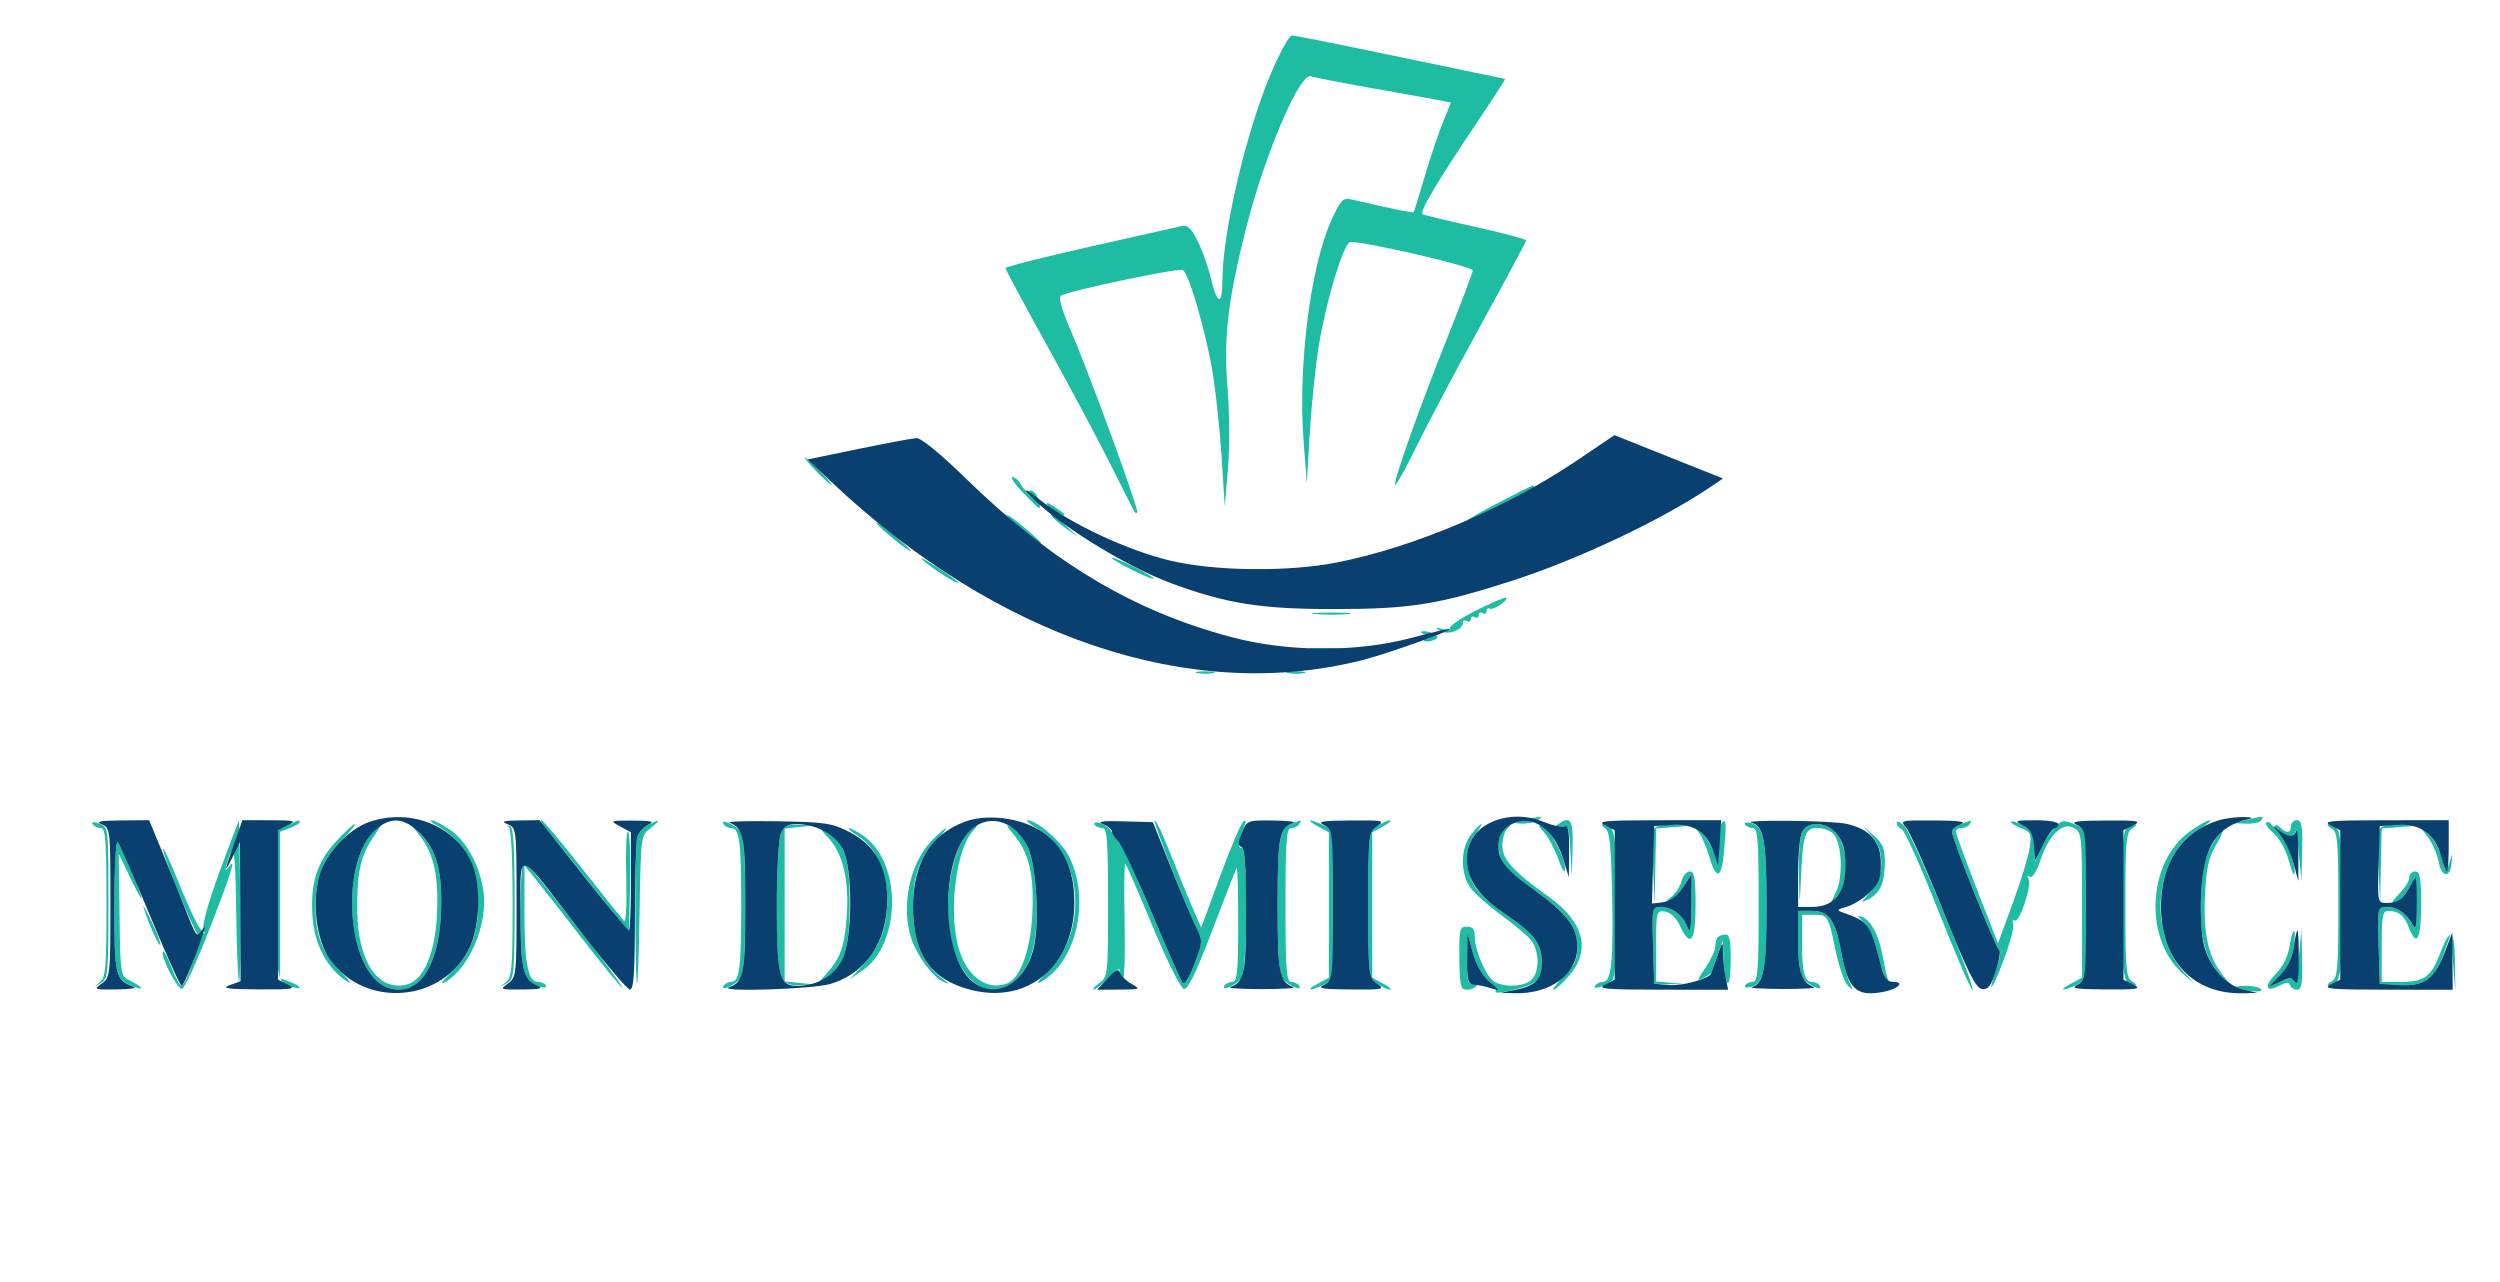 <svg xmlns="http://www.w3.org/2000/svg" width="634" height="325" viewBox="0 0 634 325" version="1.1"><path d="M 322.245 18.769 C 315.959 33.633, 310 59.137, 310 71.176 C 310 77.497, 308.648 77.321, 307.144 70.804 C 306.485 67.947, 304.965 63.646, 303.767 61.248 C 302.047 57.804, 301.159 56.986, 299.544 57.359 C 298.420 57.619, 287.938 59.978, 276.250 62.601 C 264.563 65.225, 255 67.657, 255 68.006 C 255 68.355, 259.691 77.098, 265.424 87.435 C 271.158 97.772, 278.470 111.465, 281.674 117.865 C 288.536 131.570, 287.904 130.435, 288.395 129.917 C 288.915 129.367, 276.191 94.550, 271.590 83.933 C 269.246 78.523, 268.362 75.394, 269.057 74.965 C 271.048 73.734, 298.981 67.870, 299.962 68.477 C 301.556 69.462, 305.913 84.481, 307.542 94.603 C 308.375 99.782, 309.404 109.527, 309.828 116.259 L 310.600 128.500 311.405 118.931 C 311.848 113.669, 311.804 104.444, 311.307 98.431 C 310.261 85.775, 311.376 76.108, 315.971 58 C 320.772 39.075, 329.653 18.269, 332.467 19.349 C 333.213 19.635, 340.500 21.047, 348.662 22.486 C 356.823 23.925, 364.503 25.311, 365.730 25.565 L 367.960 26.028 365.839 31.264 C 364.672 34.144, 362.600 40.325, 361.235 45 C 359.870 49.675, 358.637 53.635, 358.494 53.799 C 358.275 54.052, 353.827 53.145, 342.380 50.515 C 340.595 50.104, 339.838 50.969, 337.582 55.998 C 332.297 67.772, 329.143 92.929, 330.586 111.796 L 331.404 122.500 332.155 109.876 C 332.568 102.933, 333.596 92.963, 334.439 87.720 C 336.218 76.664, 340.583 62.097, 342.315 61.433 C 344.074 60.758, 373.501 67.505, 373.494 68.582 C 373.491 69.087, 370.706 76.475, 367.304 85 C 359.739 103.959, 352.986 123.016, 353.856 122.954 C 354.210 122.929, 356.627 118.542, 359.227 113.204 C 361.826 107.867, 369.139 94.068, 375.477 82.539 C 381.815 71.011, 387 61.309, 387 60.981 C 387 60.652, 381.262 59.115, 374.250 57.566 C 367.238 56.016, 361.183 54.566, 360.795 54.343 C 359.886 53.820, 364.220 46.463, 374.104 31.750 C 378.446 25.287, 381.873 20, 381.719 20 C 381.566 20, 369.623 17.525, 355.180 14.500 C 340.738 11.475, 328.348 9, 327.649 9 C 326.949 9, 324.517 13.396, 322.245 18.769 M 207 119.500 C 208.866 121.425, 210.617 123, 210.892 123 C 211.167 123, 209.866 121.425, 208 119.500 C 206.134 117.575, 204.383 116, 204.108 116 C 203.833 116, 205.134 117.575, 207 119.500 M 259.500 125 C 263.866 129.471, 263.898 129.492, 263.633 127.750 C 263.315 125.650, 261.911 123.937, 260.981 124.512 C 260.497 124.811, 259.612 124.143, 259.015 123.028 C 258.418 121.913, 257.404 121, 256.762 121 C 256.120 121, 257.352 122.800, 259.500 125 M 380 127.500 C 375.325 129.920, 371.847 131.922, 372.272 131.950 C 373.335 132.019, 389 124.096, 389 123.489 C 389 122.811, 389.424 122.622, 380 127.500 M 265.612 128.146 C 266.083 128.891, 266.476 129.892, 266.485 130.372 C 266.493 130.851, 268.075 132.372, 270 133.751 L 273.500 136.258 270 133.038 C 268.075 131.267, 267.288 130.070, 268.250 130.378 C 270.732 131.171, 270.420 130.505, 267.377 128.511 C 265.673 127.395, 265.054 127.267, 265.612 128.146 M 255.310 130.693 C 256.151 132.053, 264 138.386, 264 137.704 C 264 137.450, 261.883 135.507, 259.297 133.387 C 256.710 131.267, 254.916 130.055, 255.310 130.693 M 222.310 132.693 C 223.151 134.053, 231 140.386, 231 139.704 C 231 139.450, 228.883 137.507, 226.297 135.387 C 223.710 133.267, 221.916 132.055, 222.310 132.693 M 234.235 142.226 C 237.204 144.750, 243 148.368, 243 147.698 C 243 147.470, 240.412 145.622, 237.250 143.592 C 234.088 141.562, 232.731 140.947, 234.235 142.226 M 282 141.494 C 282 142.167, 292.122 147.211, 292.571 146.762 C 292.776 146.557, 290.482 145.182, 287.472 143.705 C 284.462 142.229, 282 141.234, 282 141.494 M 315.768 144.725 C 317.565 144.947, 320.265 144.943, 321.768 144.715 C 323.271 144.486, 321.800 144.304, 318.500 144.310 C 315.200 144.315, 313.971 144.502, 315.768 144.725 M 374.203 154.887 C 370.190 156.914, 367.265 158.950, 367.703 159.410 C 368.141 159.871, 367.375 159.946, 366 159.576 C 363.930 159.020, 363.799 159.092, 365.237 159.995 C 367.139 161.188, 371 159.789, 371 157.906 C 371 157.343, 371.450 157.160, 372 157.500 C 372.550 157.840, 373 157.615, 373 157 C 373 156.385, 373.450 156.160, 374 156.500 C 374.550 156.840, 375 156.615, 375 156 C 375 155.385, 375.450 155.160, 376 155.500 C 376.550 155.840, 377 155.615, 377 155 C 377 154.385, 377.342 154.094, 377.761 154.352 C 378.612 154.878, 382.598 152.255, 381.927 151.611 C 381.692 151.386, 378.216 152.860, 374.203 154.887 M 333.776 155.733 C 336.128 155.945, 339.728 155.942, 341.776 155.727 C 343.824 155.512, 341.900 155.339, 337.500 155.343 C 333.100 155.346, 331.424 155.522, 333.776 155.733 M 361.500 161 C 362.681 161.508, 362.920 161.888, 362.083 161.930 C 361.304 161.968, 360.902 162.236, 361.190 162.524 C 361.478 162.811, 362.491 162.749, 363.441 162.384 C 364.810 161.859, 364.891 161.546, 363.834 160.876 C 363.100 160.411, 361.825 160.055, 361 160.086 C 360.011 160.122, 360.181 160.433, 361.500 161 M 332.750 164.723 C 334.538 164.945, 337.462 164.945, 339.250 164.723 C 341.038 164.502, 339.575 164.320, 336 164.320 C 332.425 164.320, 330.962 164.502, 332.750 164.723 M 303.762 170.707 C 305.006 170.946, 306.806 170.937, 307.762 170.687 C 308.718 170.437, 307.700 170.241, 305.500 170.252 C 303.300 170.263, 302.518 170.468, 303.762 170.707 M 326.762 170.707 C 328.006 170.946, 329.806 170.937, 330.762 170.687 C 331.718 170.437, 330.700 170.241, 328.500 170.252 C 326.300 170.263, 325.518 170.468, 326.762 170.707 M 386.500 208 C 383.732 208.704, 383.694 208.771, 386 208.866 C 387.375 208.923, 389.175 208.533, 390 208 C 391.702 206.900, 390.822 206.900, 386.500 208 M 569.500 208 L 566.500 208.763 569.691 208.882 C 571.446 208.947, 573.160 208.550, 573.500 208 C 574.184 206.893, 573.849 206.893, 569.500 208 M 23.508 209.013 C 23.844 209.556, 24.766 210, 25.559 210 C 26.763 210, 27 213.108, 27 228.878 C 27 245.681, 26.807 247.907, 25.247 249.128 C 23.658 250.372, 23.681 250.395, 25.497 249.378 C 27.393 248.316, 27.500 247.226, 27.500 228.993 C 27.500 209.803, 27.491 209.726, 25.199 208.878 C 23.732 208.335, 23.119 208.384, 23.508 209.013 M 55.738 220.896 C 52.899 228.570, 51.232 234.525, 51.611 235.636 C 52.157 237.237, 52.027 237.208, 50.692 235.430 C 49.838 234.291, 47.477 229.209, 45.447 224.136 C 43.416 219.063, 41.588 215.079, 41.383 215.283 C 40.836 215.831, 49.222 236.393, 50.290 237.121 C 51.278 237.795, 47.214 250, 46.002 250 C 45.600 250, 44.488 247.948, 43.530 245.439 C 42.572 242.931, 41.600 241.067, 41.369 241.298 C 40.476 242.190, 45.059 251.147, 46.212 250.763 C 46.878 250.541, 50.024 243.641, 53.203 235.429 C 58.859 220.819, 60.031 216.984, 57.919 220 C 57.117 221.145, 57.031 220.909, 57.555 219 C 59.267 212.765, 59.692 214.962, 59.903 231.144 C 60.028 240.669, 60.349 248.683, 60.619 248.952 C 60.888 249.221, 61.022 240.117, 60.918 228.721 C 60.813 217.324, 60.676 208.004, 60.614 208.010 C 60.551 208.015, 58.357 213.814, 55.738 220.896 M 73 209.293 L 70.500 210.557 70.227 228.898 C 69.946 247.793, 70.214 249.300, 74.033 250.298 C 76.839 251.032, 76.468 250.128, 73.500 249 L 71 248.050 71 229.500 L 71 210.950 73.500 210 C 74.875 209.477, 76 208.813, 76 208.525 C 76 207.811, 75.861 207.847, 73 209.293 M 110.500 209.164 C 117.716 213.145, 121.195 219.572, 121.238 229 C 121.274 236.950, 119.261 242.075, 114.243 246.807 C 112.184 248.749, 111.464 249.822, 112.642 249.191 C 118.886 245.850, 123.762 234.574, 122.607 226.146 C 121.705 219.568, 118.326 213.294, 114.161 210.463 C 112.167 209.109, 110.078 208.014, 109.518 208.030 C 108.958 208.047, 109.400 208.557, 110.500 209.164 M 138.198 209.750 C 139.027 210.713, 144.159 217.125, 149.603 224 L 159.500 236.500 159.782 224.082 C 159.937 217.252, 159.712 211.311, 159.282 210.878 C 158.852 210.446, 158.639 215.584, 158.808 222.296 C 158.997 229.740, 158.759 234.110, 158.200 233.500 C 157.695 232.950, 152.936 226.988, 147.624 220.250 C 142.312 213.512, 137.679 208, 137.328 208 C 136.977 208, 137.368 208.787, 138.198 209.750 M 164.337 209.182 C 163.147 209.757, 161.916 211.189, 161.600 212.364 C 161.285 213.539, 161.073 222.825, 161.130 233 C 161.257 255.972, 161.811 254.538, 162.217 230.185 C 162.520 212.010, 162.541 211.855, 165.011 209.957 C 167.774 207.834, 167.581 207.612, 164.337 209.182 M 183.507 209.011 C 183.843 209.555, 184.714 210, 185.442 210 C 187.527 210, 187.973 213.434, 187.973 229.500 C 187.973 245.566, 187.527 249, 185.442 249 C 184.714 249, 183.843 249.445, 183.507 249.989 C 182.542 251.549, 186.338 249.922, 187.750 248.169 C 188.641 247.063, 189 241.700, 189 229.500 C 189 217.300, 188.641 211.937, 187.750 210.831 C 186.338 209.078, 182.542 207.451, 183.507 209.011 M 263.663 210.514 C 274.728 217.147, 275.851 236.742, 265.719 246.382 C 263.475 248.517, 262.584 249.758, 263.741 249.139 C 273 244.184, 276.668 228.110, 271.052 217.102 C 269.153 213.380, 262.905 207.987, 260.518 208.009 C 259.958 208.015, 261.373 209.142, 263.663 210.514 M 277.558 209.093 C 277.866 209.592, 278.766 210, 279.559 210 C 280.763 210, 281 213.108, 281 228.878 C 281 247.324, 280.948 247.792, 278.750 249.326 C 277.512 250.189, 276.882 250.919, 277.349 250.948 C 277.816 250.976, 279.503 249.602, 281.099 247.894 C 283.045 245.811, 284 245.298, 284 246.335 C 284 247.186, 284.337 248.091, 284.750 248.348 C 285.163 248.604, 285.364 242.007, 285.198 233.688 C 285.031 225.368, 285.126 218.793, 285.408 219.075 C 285.690 219.357, 288.816 226.543, 292.354 235.044 C 295.966 243.722, 299.420 250.628, 300.229 250.792 C 301.250 250.998, 303.364 246.624, 307.479 235.792 C 310.674 227.381, 313.448 220.312, 313.644 220.083 C 313.840 219.854, 314 226.267, 314 234.333 C 314 246.437, 313.748 249, 312.559 249 C 311.766 249, 310.843 249.445, 310.507 249.989 C 309.542 251.549, 313.338 249.922, 314.750 248.169 C 316.419 246.097, 316.544 215, 314.883 215 C 313.790 215, 313.986 213.422, 315.556 209.586 C 316.055 208.369, 315.970 207.900, 315.325 208.299 C 314.766 208.644, 312.132 214.846, 309.470 222.081 L 304.631 235.236 302.492 230.368 C 301.316 227.691, 298.811 221.564, 296.927 216.754 C 295.042 211.943, 293.201 208.006, 292.836 208.004 C 292.145 208, 302.254 233.829, 304.108 236.805 C 304.898 238.073, 304.612 239.971, 302.975 244.343 C 301.771 247.557, 300.426 249.807, 299.986 249.343 C 299.545 248.879, 296.009 240.886, 292.127 231.581 C 288.245 222.275, 284.671 214.400, 284.185 214.081 C 283.698 213.761, 282.796 212.544, 282.181 211.375 C 281.566 210.206, 280.148 209.011, 279.030 208.718 C 277.912 208.426, 277.249 208.595, 277.558 209.093 M 328 208.694 C 324.409 209.977, 324 212.104, 324 229.500 C 324 241.700, 324.359 247.063, 325.250 248.169 C 326.662 249.922, 330.458 251.549, 329.493 249.989 C 329.157 249.445, 328.234 249, 327.441 249 C 326.236 249, 326 245.812, 326 229.500 C 326 213.188, 326.236 210, 327.441 210 C 328.234 210, 329.160 209.550, 329.500 209 C 330.173 207.911, 330.184 207.913, 328 208.694 M 334.250 209.572 L 337 211.064 337 229.500 L 337 247.936 334.250 249.428 C 330.979 251.202, 331.826 251.492, 335.453 249.839 L 338 248.679 338 229.500 L 338 210.321 335.453 209.161 C 331.826 207.508, 330.979 207.798, 334.250 209.572 M 349.223 209.557 C 347.063 211.069, 347 211.633, 347 229.500 C 347 247.367, 347.063 247.931, 349.223 249.443 C 350.445 250.299, 351.907 250.982, 352.473 250.960 C 353.038 250.938, 352.262 250.249, 350.750 249.428 L 348 247.936 348 229.500 L 348 211.064 350.750 209.572 C 352.262 208.751, 353.038 208.062, 352.473 208.040 C 351.907 208.018, 350.445 208.701, 349.223 209.557 M 395 209.102 C 393.790 209.967, 393.926 210.080, 395.707 209.692 C 397.784 209.238, 397.934 209.599, 398.261 215.855 L 398.608 222.500 398.804 215.250 C 399.006 207.782, 398.345 206.713, 395 209.102 M 436.667 208.667 C 436.300 209.033, 435.966 211.621, 435.924 214.417 C 435.848 219.495, 435.847 219.497, 434.674 216.282 C 434.028 214.512, 432.625 212.262, 431.555 211.282 C 429.855 209.725, 429.773 209.717, 430.901 211.218 C 431.611 212.163, 432.754 214.840, 433.441 217.167 C 435.331 223.566, 436.652 222.917, 437.269 215.287 C 437.839 208.233, 437.778 207.556, 436.667 208.667 M 442.558 209.093 C 442.866 209.592, 443.766 210, 444.559 210 C 445.764 210, 446 213.188, 446 229.500 C 446 245.812, 445.764 249, 444.559 249 C 443.766 249, 442.866 249.408, 442.558 249.907 C 442.249 250.405, 442.932 250.569, 444.075 250.270 C 447.346 249.415, 448 245.952, 448 229.500 C 448 213.048, 447.346 209.585, 444.075 208.730 C 442.932 208.431, 442.249 208.595, 442.558 209.093 M 481 208.671 C 481 209.284, 481.576 210.007, 482.280 210.277 C 482.983 210.547, 487.146 219.817, 491.530 230.877 C 495.913 241.937, 499.800 250.989, 500.167 250.993 C 501.368 251.006, 485.032 211.587, 482.990 209.546 C 481.896 208.451, 481 208.057, 481 208.671 M 497.250 209.031 C 496.012 209.529, 495 210.366, 495 210.891 C 495 212.738, 506.131 240.504, 506.994 240.811 C 507.475 240.983, 507.223 242.952, 506.434 245.187 C 503.731 252.849, 505.112 251.505, 508.095 243.571 C 509.735 239.210, 510.840 235.024, 510.550 234.269 C 510.260 233.514, 510.430 233.148, 510.929 233.456 C 512.124 234.195, 515.357 224.386, 514.418 222.868 C 513.983 222.163, 514.121 221.957, 514.763 222.353 C 515.408 222.752, 516.477 221.081, 517.450 218.151 C 519.579 211.741, 523.019 208.404, 525.906 209.950 C 527.915 211.025, 528 211.817, 528 229.503 L 528 247.936 525.250 249.428 C 521.979 251.202, 522.826 251.492, 526.453 249.839 L 529 248.679 529 229.461 L 529 210.243 525.980 208.992 C 523.235 207.855, 522.768 207.958, 520.854 210.120 C 519.696 211.429, 518.148 213.850, 517.414 215.500 L 516.078 218.500 516.039 214.872 C 516 211.246, 515.039 209.859, 511.750 208.687 C 508.925 207.679, 509.746 208.953, 512.628 210.049 C 514.984 210.944, 515.203 211.447, 514.743 214.883 C 514.460 216.992, 512.533 223.333, 510.460 228.975 L 506.693 239.232 501.346 225.517 C 498.406 217.974, 496 211.397, 496 210.901 C 496 210.406, 496.648 210, 497.441 210 C 498.234 210, 499.160 209.550, 499.500 209 C 500.217 207.841, 500.212 207.841, 497.250 209.031 M 555.283 210.910 C 544.504 218.718, 543.624 238.204, 553.653 246.996 L 556.500 249.493 553.803 246.496 C 544.600 236.271, 546.491 217.016, 557.337 210.514 C 559.627 209.142, 561.005 208.015, 560.400 208.009 C 559.795 208.004, 557.492 209.310, 555.283 210.910 M 574.746 208.588 C 574.406 208.928, 575.269 210.187, 576.664 211.387 C 578.122 212.642, 579.766 215.678, 580.532 218.534 C 581.265 221.265, 581.895 222.473, 581.933 221.218 C 581.970 219.963, 581.348 217.375, 580.551 215.468 C 579.286 212.440, 579.286 212, 580.551 212 C 581.348 212, 582.079 211.438, 582.177 210.750 C 582.274 210.063, 582.644 212.650, 583 216.500 L 583.647 223.500 583.823 215.750 C 583.967 209.449, 583.719 208, 582.500 208 C 581.675 208, 581 208.675, 581 209.500 C 581 211.308, 579.833 211.433, 578.200 209.800 C 577.540 209.140, 576.993 209.028, 576.985 209.550 C 576.976 210.072, 576.608 209.931, 576.166 209.235 C 575.725 208.539, 575.085 208.248, 574.746 208.588 M 85.190 213.409 C 80.271 218.746, 78.599 224.255, 79.283 232.869 C 79.828 239.737, 83.075 245.721, 87.978 248.896 C 89.374 249.799, 88.637 248.671, 86.293 246.315 C 81.795 241.793, 80.011 237.160, 80.011 230 C 80.011 222.683, 81.874 217.863, 86.484 213.253 C 88.823 210.914, 90.403 209, 89.996 209 C 89.588 209, 87.426 210.984, 85.190 213.409 M 94.693 210.787 C 85.914 220.487, 88.307 246.922, 98.281 250.430 C 105.745 253.055, 111.161 245.683, 111.811 232.018 C 112.303 221.682, 110.904 215.972, 106.837 211.711 L 103.773 208.500 106.360 211.795 C 110.015 216.450, 111.279 222.188, 110.812 232.001 C 110.346 241.799, 107.396 248.612, 103.158 249.675 C 95.911 251.494, 90.784 243.935, 90.607 231.173 C 90.473 221.564, 91.392 217.175, 94.496 212.601 C 97.157 208.680, 97.233 207.980, 94.693 210.787 M 128.975 209.658 C 129.621 209.979, 130 217.123, 130 228.961 C 130 245.685, 129.807 247.907, 128.247 249.128 C 126.658 250.372, 126.681 250.395, 128.497 249.378 C 130.393 248.316, 130.500 247.226, 130.500 228.961 C 130.500 214.126, 130.205 209.607, 129.225 209.408 C 128.524 209.266, 128.411 209.379, 128.975 209.658 M 197.975 211.565 C 197.439 212.976, 197 221.047, 197 229.500 C 197 248.198, 197.525 250.063, 202.725 249.832 L 206.500 249.664 202.750 249.272 L 199 248.879 199 229.500 L 199 210.121 202.750 209.728 L 206.500 209.336 202.725 209.168 C 199.519 209.025, 198.804 209.386, 197.975 211.565 M 245.693 210.787 C 240.471 216.557, 238.723 232.895, 242.329 242.239 C 245.700 250.978, 252.578 253.576, 257.996 248.158 C 261.858 244.296, 263.249 238.354, 262.819 227.559 C 262.428 217.736, 260.366 211.801, 256.654 209.815 C 254.892 208.872, 254.986 209.195, 257.258 211.895 C 260.999 216.341, 262.289 222.066, 261.787 232 C 261.336 240.945, 258.722 248.125, 255.461 249.377 C 250.219 251.388, 245.097 247.610, 243.044 240.219 C 240.516 231.116, 242.449 215.476, 246.681 210.800 C 247.577 209.810, 248.085 209, 247.810 209 C 247.535 209, 246.582 209.804, 245.693 210.787 M 373.073 211.635 C 370.268 215.200, 370.288 221.825, 373.114 225.418 C 374.277 226.896, 377.764 229.945, 380.864 232.193 C 383.964 234.442, 387.277 237.230, 388.228 238.391 C 390.394 241.036, 390.501 246.357, 388.429 248.429 C 386.666 250.191, 381.807 250.502, 379.055 249.029 C 376.968 247.912, 374 241.131, 374 237.480 C 374 235.670, 373.462 235, 372.008 235 C 370.178 235, 370.024 235.649, 370.102 243 C 370.178 250.081, 370.400 251, 372.035 251 C 373.051 251, 374.207 250.474, 374.605 249.830 C 375.091 249.043, 374.783 248.869, 373.664 249.299 C 372.210 249.857, 372.009 249.089, 372.067 243.219 L 372.135 236.500 373.468 241.466 C 374.234 244.322, 375.878 247.358, 377.336 248.613 C 378.731 249.813, 379.620 251.046, 379.312 251.354 C 378.177 252.490, 386.576 250.712, 388.750 249.357 C 390.435 248.306, 391 247.011, 391 244.199 C 391 239.318, 389.192 236.884, 381.878 231.917 C 378.575 229.674, 375.003 226.413, 373.940 224.670 C 371.393 220.493, 371.450 214.969, 374.073 211.635 C 375.212 210.186, 375.920 209, 375.645 209 C 375.370 209, 374.212 210.186, 373.073 211.635 M 381.200 210.200 C 379.427 211.973, 379.743 217.484, 381.750 219.788 C 382.712 220.893, 386.385 223.855, 389.912 226.371 C 397.565 231.830, 399.985 235.185, 399.993 240.350 C 399.999 243.400, 399.293 244.907, 396.600 247.600 C 394.730 249.470, 393.558 251, 393.996 251 C 394.434 251, 396.189 249.409, 397.896 247.465 C 403.554 241.022, 401.717 233.830, 392.780 227.437 C 383.776 220.995, 381 217.948, 381 214.504 C 381 212.797, 381.540 210.860, 382.200 210.200 C 382.860 209.540, 383.175 209, 382.900 209 C 382.625 209, 381.860 209.540, 381.200 210.200 M 391.556 211.044 C 392.625 212.216, 394.253 215.273, 395.172 217.837 C 396.092 220.402, 396.880 221.630, 396.922 220.566 C 397.035 217.766, 393.192 210.288, 391.260 209.546 C 389.927 209.035, 389.983 209.321, 391.556 211.044 M 407 209.977 C 408.206 210.738, 408.563 214.011, 408.823 226.664 C 409.177 243.894, 408.649 249, 406.514 249 C 405.746 249, 404.843 249.445, 404.507 249.989 C 403.809 251.119, 406.811 250.223, 408.750 248.722 C 409.669 248.011, 410 242.937, 410 229.578 C 410 211.644, 409.552 208.972, 406.550 209.015 C 405.973 209.024, 406.175 209.456, 407 209.977 M 419.427 210.329 C 419.147 211.060, 419.068 215.673, 419.253 220.579 L 419.589 229.500 419.794 219.805 L 420 210.110 424.750 209.735 L 429.500 209.360 424.719 209.180 C 421.528 209.060, 419.768 209.442, 419.427 210.329 M 457.035 210.934 C 456.466 211.998, 456.088 216.836, 456.196 221.684 C 456.382 230.047, 456.407 230.141, 456.690 223.500 C 457.203 211.493, 457.671 210, 460.923 210 C 462.481 210, 464.328 210.690, 465.028 211.533 C 467.112 214.045, 467.454 222.367, 465.629 226.159 L 464.021 229.500 466.011 227.139 C 468.815 223.811, 468.769 215.248, 465.927 211.635 C 463.384 208.402, 458.592 208.024, 457.035 210.934 M 539.200 210.200 C 538.355 211.045, 538 216.756, 538 229.500 C 538 247.356, 538.455 250.056, 541.450 249.970 C 542.028 249.953, 541.712 249.481, 540.750 248.920 C 539.184 248.008, 539 245.969, 539 229.500 C 539 213.031, 539.184 210.992, 540.750 210.080 C 541.712 209.519, 542.028 209.047, 541.450 209.030 C 540.872 209.014, 539.860 209.540, 539.200 210.200 M 591.250 210.080 C 592.816 210.992, 593 213.031, 593 229.500 C 593 245.969, 592.816 248.008, 591.250 248.920 C 590.288 249.481, 589.972 249.953, 590.550 249.970 C 593.545 250.056, 594 247.356, 594 229.500 C 594 211.644, 593.545 208.944, 590.550 209.030 C 589.972 209.047, 590.288 209.519, 591.250 210.080 M 603.427 210.329 C 603.147 211.060, 603.068 215.673, 603.253 220.579 L 603.589 229.500 603.794 219.805 L 604 210.110 608.750 209.735 L 613.500 209.360 608.719 209.180 C 605.528 209.060, 603.768 209.442, 603.427 210.329 M 210.182 212.620 C 213.805 216.512, 215.402 223.499, 214.722 232.487 C 214.143 240.148, 213.165 242.912, 209.625 246.886 L 207.500 249.271 209.620 248.170 C 213.799 245.999, 215.502 240.427, 215.478 229 C 215.454 217.593, 214.037 213.124, 209.740 210.900 C 207.720 209.855, 207.763 210.023, 210.182 212.620 M 217.690 212.077 C 222.136 214.925, 225 221.300, 225 228.348 C 225 235.152, 223.056 240.265, 218.699 244.916 L 215.500 248.331 218.664 246.159 C 228.529 239.385, 228.801 218.979, 219.118 212.084 C 217.508 210.938, 215.811 210.008, 215.346 210.017 C 214.881 210.026, 215.935 210.953, 217.690 212.077 M 236.239 213.254 C 230.654 219.016, 228.409 229.950, 231.138 238.101 C 232.606 242.486, 236.477 247.681, 239.291 249.042 C 240.873 249.807, 240.709 249.496, 238.715 247.946 C 233.823 244.145, 231.547 238.449, 231.543 230 C 231.539 221.931, 233.014 217.867, 237.801 212.750 C 241.431 208.870, 240.058 209.313, 236.239 213.254 M 474.750 212.064 C 478.095 215.877, 477.864 222.469, 474.250 226.325 C 471.839 228.898, 471.774 229.117, 473.727 228.107 C 476.803 226.515, 478 223.891, 478 218.740 C 478 215.204, 477.464 213.877, 475.250 211.924 L 472.500 209.500 474.750 212.064 M 560.974 214.260 C 559.128 217.544, 558.501 220.411, 558.188 226.999 C 557.697 237.317, 559.098 243.030, 563.163 247.289 L 566.227 250.500 563.640 247.205 C 559.978 242.541, 558.721 236.809, 559.192 226.922 C 559.504 220.346, 560.123 217.457, 561.840 214.546 C 563.073 212.457, 563.918 210.585, 563.718 210.385 C 563.519 210.186, 562.284 211.929, 560.974 214.260 M 615.687 212.241 C 616.835 213.749, 618.076 216.590, 618.444 218.556 C 619.193 222.544, 621.380 222.790, 621.702 218.922 L 621.903 216.500 621.107 219 C 620.352 221.372, 620.253 221.290, 619.160 217.409 C 618.527 215.159, 617.017 212.459, 615.804 211.409 L 613.600 209.500 615.687 212.241 M 29 229.645 C 29 247.884, 29.163 248.502, 34.470 250.401 C 36.921 251.278, 35.816 250.091, 32.768 248.573 C 30.570 247.479, 30.494 246.964, 30.312 231.972 L 30.123 216.500 32.985 222.500 C 34.559 225.800, 35.881 228.192, 35.923 227.816 C 36.031 226.856, 30.842 214.704, 29.831 213.550 C 29.374 213.028, 29 220.270, 29 229.645 M 132 231.718 C 132 246.404, 132.742 249.176, 136.971 250.282 C 138.088 250.574, 138.751 250.405, 138.442 249.907 C 138.134 249.408, 137.222 249, 136.416 249 C 133.918 249, 133 244.341, 133.005 231.685 L 133.010 219.500 135.484 222.500 C 136.844 224.150, 142.355 231.195, 147.729 238.156 C 153.103 245.116, 157.659 250.657, 157.854 250.468 C 158.275 250.060, 134.405 219.369, 132.983 218.489 C 132.357 218.103, 132 222.912, 132 231.718 M 426.405 223.523 C 426.056 224.911, 424.810 226.758, 423.636 227.627 C 422.461 228.496, 422.175 229.014, 423 228.777 C 423.825 228.540, 425.512 226.851, 426.750 225.025 L 429 221.704 428.937 229.602 C 428.888 235.712, 428.655 236.955, 427.910 235.091 C 426.677 232.007, 424.116 230.072, 421.214 230.032 C 418.967 230.001, 418.933 230.168, 419.214 239.750 L 419.500 249.500 424 249.582 L 428.500 249.663 424.250 249.277 L 420 248.890 420 239.876 C 420 231.099, 420.059 230.869, 422.250 231.180 C 423.636 231.377, 425.076 232.739, 426 234.728 C 428.695 240.528, 430 238.822, 430 229.500 C 430 222.660, 429.711 221, 428.519 221 C 427.705 221, 426.753 222.135, 426.405 223.523 M 611 222.545 C 611 223.395, 609.895 225.195, 608.545 226.545 C 607.195 227.895, 606.408 228.993, 606.795 228.985 C 608.212 228.954, 609.746 227.432, 611.315 224.500 C 612.913 221.513, 612.920 221.533, 612.930 229 C 612.937 234.978, 612.717 236.094, 611.845 234.500 C 610.249 231.582, 607.938 230, 605.273 230 C 602.953 230, 602.931 230.107, 603.214 239.750 L 603.500 249.500 608.337 249.808 C 614.714 250.215, 617.454 248.315, 619.707 241.923 L 621.500 236.837 622.094 244.168 L 622.688 251.500 622.594 244 C 622.488 235.515, 621.398 234.917, 618.756 241.894 C 616.544 247.738, 614.778 249, 608.809 249 L 604 249 604 240 C 604 232.089, 604.212 231.002, 605.750 231.015 C 608.328 231.038, 609.749 232.209, 610.913 235.270 C 612.855 240.379, 614 238.239, 614 229.500 C 614 222.611, 613.716 221, 612.500 221 C 611.675 221, 611 221.695, 611 222.545 M 36.375 230 C 37.253 233.247, 40.273 240.060, 40.662 239.671 C 40.889 239.444, 39.926 236.838, 38.522 233.879 C 37.118 230.921, 36.152 229.175, 36.375 230 M 456 238.809 C 456 243.562, 456.489 247.225, 457.250 248.169 C 458.662 249.922, 462.458 251.549, 461.493 249.989 C 461.157 249.445, 460.282 249, 459.548 249 C 457.591 249, 457 246.662, 457 238.918 L 457 232 459.941 232 C 463.568 232, 463.627 232.097, 465.528 241.139 C 466.379 245.188, 467.786 249.175, 468.655 250 C 470.081 251.355, 470.122 251.283, 469.084 249.254 C 468.451 248.018, 467.464 244.418, 466.890 241.254 C 465.446 233.292, 463.789 231, 459.477 231 L 456 231 456 238.809 M 472.634 233.869 C 473.807 234.964, 475.327 238.255, 476.012 241.180 C 476.697 244.106, 477.683 247.175, 478.204 248 C 478.995 249.252, 479.066 249.223, 478.634 247.821 C 478.350 246.898, 477.806 244.423, 477.425 242.321 C 476.505 237.244, 474.481 233.398, 472.287 232.559 C 470.842 232.007, 470.909 232.258, 472.634 233.869 M 580.599 240.106 C 580.187 242.684, 578.868 245.285, 577.055 247.099 C 573.936 250.218, 574.583 251.829, 578.182 249.903 C 579.834 249.018, 580.502 249.007, 580.786 249.857 C 580.995 250.485, 581.804 251, 582.583 251 C 583.699 251, 583.962 249.354, 583.820 243.250 L 583.640 235.500 583 243 C 582.648 247.125, 582.279 249.889, 582.180 249.142 C 582.052 248.175, 581.207 247.982, 579.250 248.473 L 576.500 249.163 578.832 246.680 C 580.145 245.281, 581.404 242.407, 581.714 240.098 C 582.430 234.754, 581.454 234.760, 580.599 240.106 M 435.667 237.667 C 435.300 238.033, 435 239.096, 435 240.027 C 435 240.959, 433.879 243.372, 432.510 245.390 C 430.298 248.650, 430.242 248.941, 432.010 247.995 C 433.104 247.409, 434.007 246.833, 434.015 246.715 C 434.023 246.597, 434.679 244.700, 435.471 242.500 L 436.912 238.500 437.056 242.500 C 437.343 250.504, 438.795 251.882, 438.900 244.250 C 438.975 238.825, 438.664 237, 437.667 237 C 436.933 237, 436.033 237.300, 435.667 237.667 M 567.083 250.356 C 568.191 251.304, 574.043 251.878, 573.491 250.985 C 573.156 250.443, 571.484 250, 569.774 250 C 568.065 250, 566.854 250.160, 567.083 250.356" stroke="none" fill="#1dbca3" fill-rule="evenodd"/><path d="M 399.958 116.747 C 382.095 128.816, 358.571 138.812, 339 142.649 C 326.506 145.099, 307.890 144.863, 296.500 142.111 C 285.924 139.555, 271.535 132.837, 263.910 126.895 C 260.353 124.123, 259.356 123.620, 261 125.426 C 267.322 132.372, 285.228 143.552, 297 147.904 C 310.970 153.068, 319.610 154.449, 338 154.459 C 357.456 154.469, 364.580 153.352, 383.191 147.373 C 400.036 141.961, 421.233 131.958, 433.725 123.526 L 436.951 121.349 423.183 115.853 L 409.416 110.357 399.958 116.747 M 217.653 113.860 L 204.806 116.510 210.653 122.034 C 252.807 161.854, 302.017 178.419, 345.465 167.415 C 351.577 165.867, 368.280 159.920, 367.775 159.472 C 367.624 159.338, 363.225 160.363, 358 161.749 C 343.926 165.483, 326.536 165.389, 312 161.499 C 287.228 154.871, 266.740 142.600, 244.912 121.321 C 238.485 115.056, 233.573 111.041, 232.412 111.105 C 231.361 111.163, 224.719 112.403, 217.653 113.860 M 93.500 208.503 C 88.229 210.367, 82.439 216.662, 80.957 222.137 C 79.069 229.118, 80.260 238.490, 83.644 243.280 C 92.546 255.879, 112.332 254.274, 119.045 240.408 C 121.757 234.804, 122.049 224.448, 119.651 218.895 C 115.544 209.384, 103.989 204.792, 93.500 208.503 M 244.655 208.399 C 235.979 211.627, 231.546 218.931, 231.546 230 C 231.546 242.035, 236.062 248.476, 246.308 251.056 C 260.753 254.693, 272.396 244.872, 272.456 229 C 272.489 220.215, 269.444 213.930, 263.451 210.418 C 258.068 207.264, 250.028 206.400, 244.655 208.399 M 378.378 208.437 C 374.271 210.224, 371.999 213.623, 372.004 217.973 C 372.009 223.024, 374.998 227.245, 381.878 231.917 C 389.159 236.862, 391 239.320, 391 244.100 C 391 248.370, 389.358 250.047, 384.198 251.051 L 380.500 251.770 384 251.879 C 393.126 252.165, 400.006 247.129, 399.993 240.173 C 399.984 235.029, 397.460 231.738, 388.649 225.384 C 381.020 219.883, 379.487 217.623, 380.167 212.885 C 380.602 209.857, 384.844 207.493, 388.292 208.358 C 391.966 209.281, 394.821 212.640, 396.466 217.977 L 397.861 222.500 397.930 215.781 C 397.984 210.652, 397.692 209.181, 396.697 209.563 C 395.981 209.838, 393.745 209.374, 391.729 208.531 C 387.257 206.663, 382.532 206.629, 378.378 208.437 M 562.764 207.996 C 553.374 210.823, 547.985 218.848, 548.022 229.946 C 548.068 243.651, 556.282 252.244, 569 251.892 L 572.500 251.795 569.014 250.976 C 564.597 249.937, 560.431 245.310, 558.941 239.789 C 558.301 237.417, 557.964 231.701, 558.188 226.999 C 558.780 214.545, 561.962 209.551, 570.500 207.672 C 571.600 207.430, 570.925 207.218, 569 207.202 C 567.075 207.185, 564.269 207.543, 562.764 207.996 M 25.750 209.031 C 27.973 209.925, 28 210.167, 28 228.911 C 28 247.386, 27.941 247.928, 25.777 249.443 C 23.663 250.924, 23.846 250.996, 29.527 250.921 C 32.812 250.878, 34.825 250.594, 34 250.291 C 29.226 248.535, 29 247.602, 29 229.645 C 29 220.045, 29.376 213.015, 29.861 213.550 C 30.335 214.072, 34.025 222.488, 38.061 232.250 C 42.098 242.012, 45.700 250, 46.066 250 C 46.620 250, 50.023 241.588, 51.730 236 C 52.131 234.689, 52.057 234.686, 51.149 235.971 C 49.834 237.831, 49.858 237.865, 46.576 229.500 C 45.065 225.650, 42.475 219.238, 40.821 215.250 L 37.813 208 30.657 208.063 C 25.351 208.110, 24.082 208.361, 25.750 209.031 M 59.606 213.250 C 56.889 220.905, 56.707 222.007, 58.903 217.500 L 60.852 213.500 60.926 231.167 L 61 248.833 58.250 249.838 C 56.076 250.632, 57.593 250.856, 65.500 250.906 C 74.188 250.962, 75.172 250.805, 73 249.706 L 70.500 248.441 70.500 229.500 L 70.500 210.559 73 209.294 C 75.249 208.156, 74.797 208.028, 68.485 208.015 L 61.469 208 59.606 213.250 M 95.751 209.981 C 85.919 217.715, 87.733 246.720, 98.281 250.430 C 105.745 253.055, 111.161 245.683, 111.811 232.018 C 112.316 221.404, 110.841 215.641, 106.510 211.310 C 102.696 207.496, 99.424 207.092, 95.751 209.981 M 128.750 209.031 C 130.973 209.925, 131 210.167, 131 228.911 C 131 247.386, 130.941 247.928, 128.777 249.443 C 126.663 250.925, 126.844 250.997, 132.527 250.937 C 136.999 250.889, 137.951 250.652, 136.315 249.993 C 132.638 248.511, 132 245.765, 132 231.411 C 132 215.014, 130.691 214.623, 147 235.895 C 153.325 244.146, 159.063 250.919, 159.750 250.948 C 160.706 250.988, 161.003 246.704, 161.014 232.750 C 161.021 222.713, 161.285 213.539, 161.600 212.364 C 161.916 211.189, 163.147 209.757, 164.337 209.182 C 166.104 208.327, 165.401 208.130, 160.500 208.108 C 154.625 208.081, 154.557 208.111, 157.250 209.572 L 160 211.064 160 223.532 C 160 230.389, 159.777 236, 159.506 236 C 159.234 236, 154.024 229.700, 147.930 222 L 136.848 208 131.674 208.063 C 127.559 208.114, 126.961 208.312, 128.750 209.031 M 185 208.639 C 188.607 210.060, 189 212.111, 189 229.500 C 189 246.896, 188.591 249.023, 185 250.306 C 181.248 251.647, 205.993 250.894, 210.596 249.527 C 219.601 246.853, 225 238.855, 225 228.189 C 225 219.893, 221.920 214.350, 215.462 211.025 C 211.020 208.737, 209.289 208.479, 197.030 208.274 C 189.588 208.150, 184.175 208.314, 185 208.639 M 246.713 210.011 C 238.368 216.575, 238.368 242.425, 246.713 248.989 C 252.406 253.467, 259.669 249.657, 262.009 240.967 C 263.717 234.624, 262.896 219.391, 260.594 214.706 C 257.500 208.408, 251.382 206.339, 246.713 210.011 M 279.750 209.005 C 280.988 209.517, 282 210.368, 282 210.896 C 282 211.425, 282.734 212.591, 283.630 213.488 C 284.527 214.384, 288.394 222.629, 292.223 231.809 C 296.052 240.989, 299.545 248.879, 299.986 249.343 C 300.426 249.807, 301.760 247.585, 302.950 244.405 C 304.974 238.994, 305.011 238.428, 303.524 235.562 C 302.651 233.878, 299.785 227.100, 297.155 220.500 L 292.374 208.500 284.937 208.287 C 279.566 208.134, 278.125 208.333, 279.750 209.005 M 314.924 211.184 C 313.916 213.618, 313.887 214.462, 314.802 214.767 C 315.665 215.055, 316 219.568, 316 230.892 C 316 246.844, 315.548 249.038, 312 250.306 C 311.175 250.601, 314.775 250.842, 320 250.842 C 325.225 250.842, 328.825 250.601, 328 250.306 C 324.409 249.023, 324 246.896, 324 229.500 C 324 212.104, 324.409 209.977, 328 208.694 C 328.825 208.399, 326.517 208.122, 322.871 208.079 C 316.336 208.001, 316.224 208.045, 314.924 211.184 M 335.750 209.220 C 337.967 210.290, 338 210.583, 338 229.500 C 338 248.417, 337.967 248.710, 335.750 249.780 C 333.945 250.650, 335.273 250.878, 342.473 250.932 C 350.869 250.996, 351.302 250.900, 349.223 249.443 C 347.063 247.931, 347 247.367, 347 229.500 C 347 211.633, 347.063 211.069, 349.223 209.557 C 351.302 208.100, 350.869 208.004, 342.473 208.068 C 335.273 208.122, 333.945 208.350, 335.750 209.220 M 407 209.294 L 409.500 210.559 409.500 229.500 L 409.500 248.441 407 249.706 C 404.887 250.775, 407.112 250.973, 421.375 250.985 L 438.250 251 437.625 247.875 C 437.281 246.156, 436.980 243.344, 436.956 241.625 C 436.912 238.509, 436.908 238.512, 435.471 242.500 C 434.679 244.700, 434.023 246.601, 434.015 246.724 C 433.930 247.986, 427.027 250.047, 423.694 249.805 L 419.500 249.500 419.214 239.750 C 418.933 230.168, 418.967 230.001, 421.214 230.032 C 424.116 230.072, 426.677 232.007, 427.910 235.091 C 428.655 236.955, 428.888 235.712, 428.937 229.602 L 429 221.704 426.718 225.102 C 425.218 227.335, 423.491 228.610, 421.681 228.820 L 418.926 229.140 419.213 219.320 L 419.500 209.500 424.080 209.202 C 429.534 208.847, 432.804 211.005, 434.570 216.123 L 435.735 219.500 436.117 213.749 L 436.500 207.997 420.500 208.013 C 406.942 208.027, 404.882 208.223, 407 209.294 M 444.307 208.700 C 447.302 209.477, 448 213.407, 448 229.500 C 448 245.593, 447.302 249.523, 444.307 250.300 C 443.313 250.557, 446.775 250.785, 452 250.805 C 457.225 250.825, 460.825 250.601, 460 250.306 C 456.904 249.200, 456 246.601, 456 238.809 L 456 231 459.477 231 C 463.789 231, 465.446 233.292, 466.890 241.254 C 468.628 250.837, 470.702 252.841, 477.552 251.556 C 481.359 250.842, 483.193 249, 480.098 249 C 478.559 249, 477.816 247.986, 476.982 244.750 C 474.264 234.199, 473.961 233.774, 467.500 231.467 C 465.706 230.827, 465.798 230.668, 468.396 229.924 C 469.988 229.468, 472.576 227.864, 474.146 226.360 C 476.482 224.123, 477 222.783, 477 218.987 C 477 213.445, 474.312 210.325, 468.347 208.940 C 464.506 208.049, 440.884 207.813, 444.307 208.700 M 483.377 209.864 C 484.304 210.889, 488.562 220.451, 492.837 231.114 C 498.999 246.481, 501.023 250.561, 502.601 250.793 C 504.198 251.028, 504.907 250.098, 506.188 246.090 C 507.067 243.343, 507.411 240.961, 506.953 240.798 C 506.118 240.499, 495 212.683, 495 210.891 C 495 210.366, 496.012 209.529, 497.250 209.031 C 498.855 208.386, 496.947 208.109, 490.595 208.063 C 481.969 208.002, 481.743 208.058, 483.377 209.864 M 513 209.288 C 514.900 210.244, 515.576 211.468, 515.817 214.390 L 516.135 218.235 518.172 214.117 C 519.292 211.853, 520.612 210, 521.105 210 C 521.597 210, 522 209.550, 522 209 C 522 208.448, 519.426 208.007, 516.250 208.015 C 510.968 208.028, 510.703 208.132, 513 209.288 M 526.750 209.220 C 528.967 210.290, 529 210.583, 529 229.500 C 529 248.417, 528.967 248.710, 526.750 249.780 C 524.957 250.644, 526.428 250.875, 534 250.918 C 542.290 250.964, 543.182 250.809, 541 249.706 L 538.500 248.441 538.500 229.500 L 538.500 210.559 541 209.294 C 543.182 208.191, 542.290 208.036, 534 208.082 C 526.428 208.125, 524.957 208.356, 526.750 209.220 M 591 209.294 L 593.500 210.559 593.500 229.500 L 593.500 248.441 591 249.706 C 588.886 250.775, 591.088 250.973, 605.250 250.985 L 622 251 621.948 243.750 L 621.896 236.500 619.867 241.780 C 617.330 248.381, 614.698 250.214, 608.337 249.808 L 603.500 249.500 603.214 239.750 C 602.931 230.107, 602.953 230, 605.273 230 C 607.938 230, 610.249 231.582, 611.845 234.500 C 612.717 236.094, 612.937 234.978, 612.930 229 C 612.920 221.533, 612.913 221.513, 611.315 224.500 C 609.382 228.112, 608.222 228.965, 605.214 228.985 C 602.968 229, 602.933 228.827, 603.214 219.250 L 603.500 209.500 608.056 209.203 C 613.800 208.829, 617.517 211.491, 619.014 217.054 C 619.599 219.224, 620.285 221, 620.539 221 C 620.792 221, 621 218.075, 621 214.500 L 621 208 604.750 208.015 C 590.991 208.027, 588.883 208.223, 591 209.294 M 197.975 211.565 C 197.439 212.976, 197 221.047, 197 229.500 C 197 247.439, 197.626 250, 202.007 250 C 207.254 250, 211.494 247.572, 213.578 243.373 C 216.262 237.965, 216.315 220.094, 213.661 215.171 C 211.703 211.537, 206.911 209, 202.007 209 C 199.646 209, 198.729 209.584, 197.975 211.565 M 457.035 210.934 C 456.466 211.998, 456 216.723, 456 221.434 L 456 230 459.545 230 C 465.095 230, 468 226.454, 468 219.680 C 468 215.721, 467.444 213.563, 465.927 211.635 C 463.384 208.402, 458.592 208.024, 457.035 210.934 M 577.897 211.228 C 579.216 212.721, 580.873 216.093, 581.580 218.721 L 582.865 223.500 582.854 216.500 C 582.847 212.650, 582.615 210.063, 582.338 210.750 C 581.640 212.479, 580.031 212.313, 577.579 210.257 C 576.028 208.957, 576.109 209.204, 577.897 211.228 M 581.712 240.112 C 581.361 242.725, 580.129 245.306, 578.330 247.194 L 575.500 250.165 578.322 248.890 C 580.682 247.822, 581.292 247.850, 582.056 249.057 C 582.656 250.005, 582.975 248.015, 582.985 243.250 C 582.993 239.262, 582.834 236, 582.632 236 C 582.429 236, 582.015 237.850, 581.712 240.112 M 372.067 243.036 C 372.010 248.577, 372.266 249.589, 373.750 249.689 C 374.712 249.753, 376.625 250.154, 378 250.579 C 380.473 251.344, 380.470 251.326, 377.650 248.892 C 375.879 247.363, 374.296 244.552, 373.468 241.466 L 372.135 236.500 372.067 243.036 M 280.865 248.107 L 278.230 251 283.865 250.965 C 289.153 250.931, 289.349 250.846, 287.051 249.573 C 285.704 248.827, 284.354 247.541, 284.051 246.716 C 283.619 245.540, 282.929 245.842, 280.865 248.107" stroke="none" fill="#09406f" fill-rule="evenodd"/></svg>